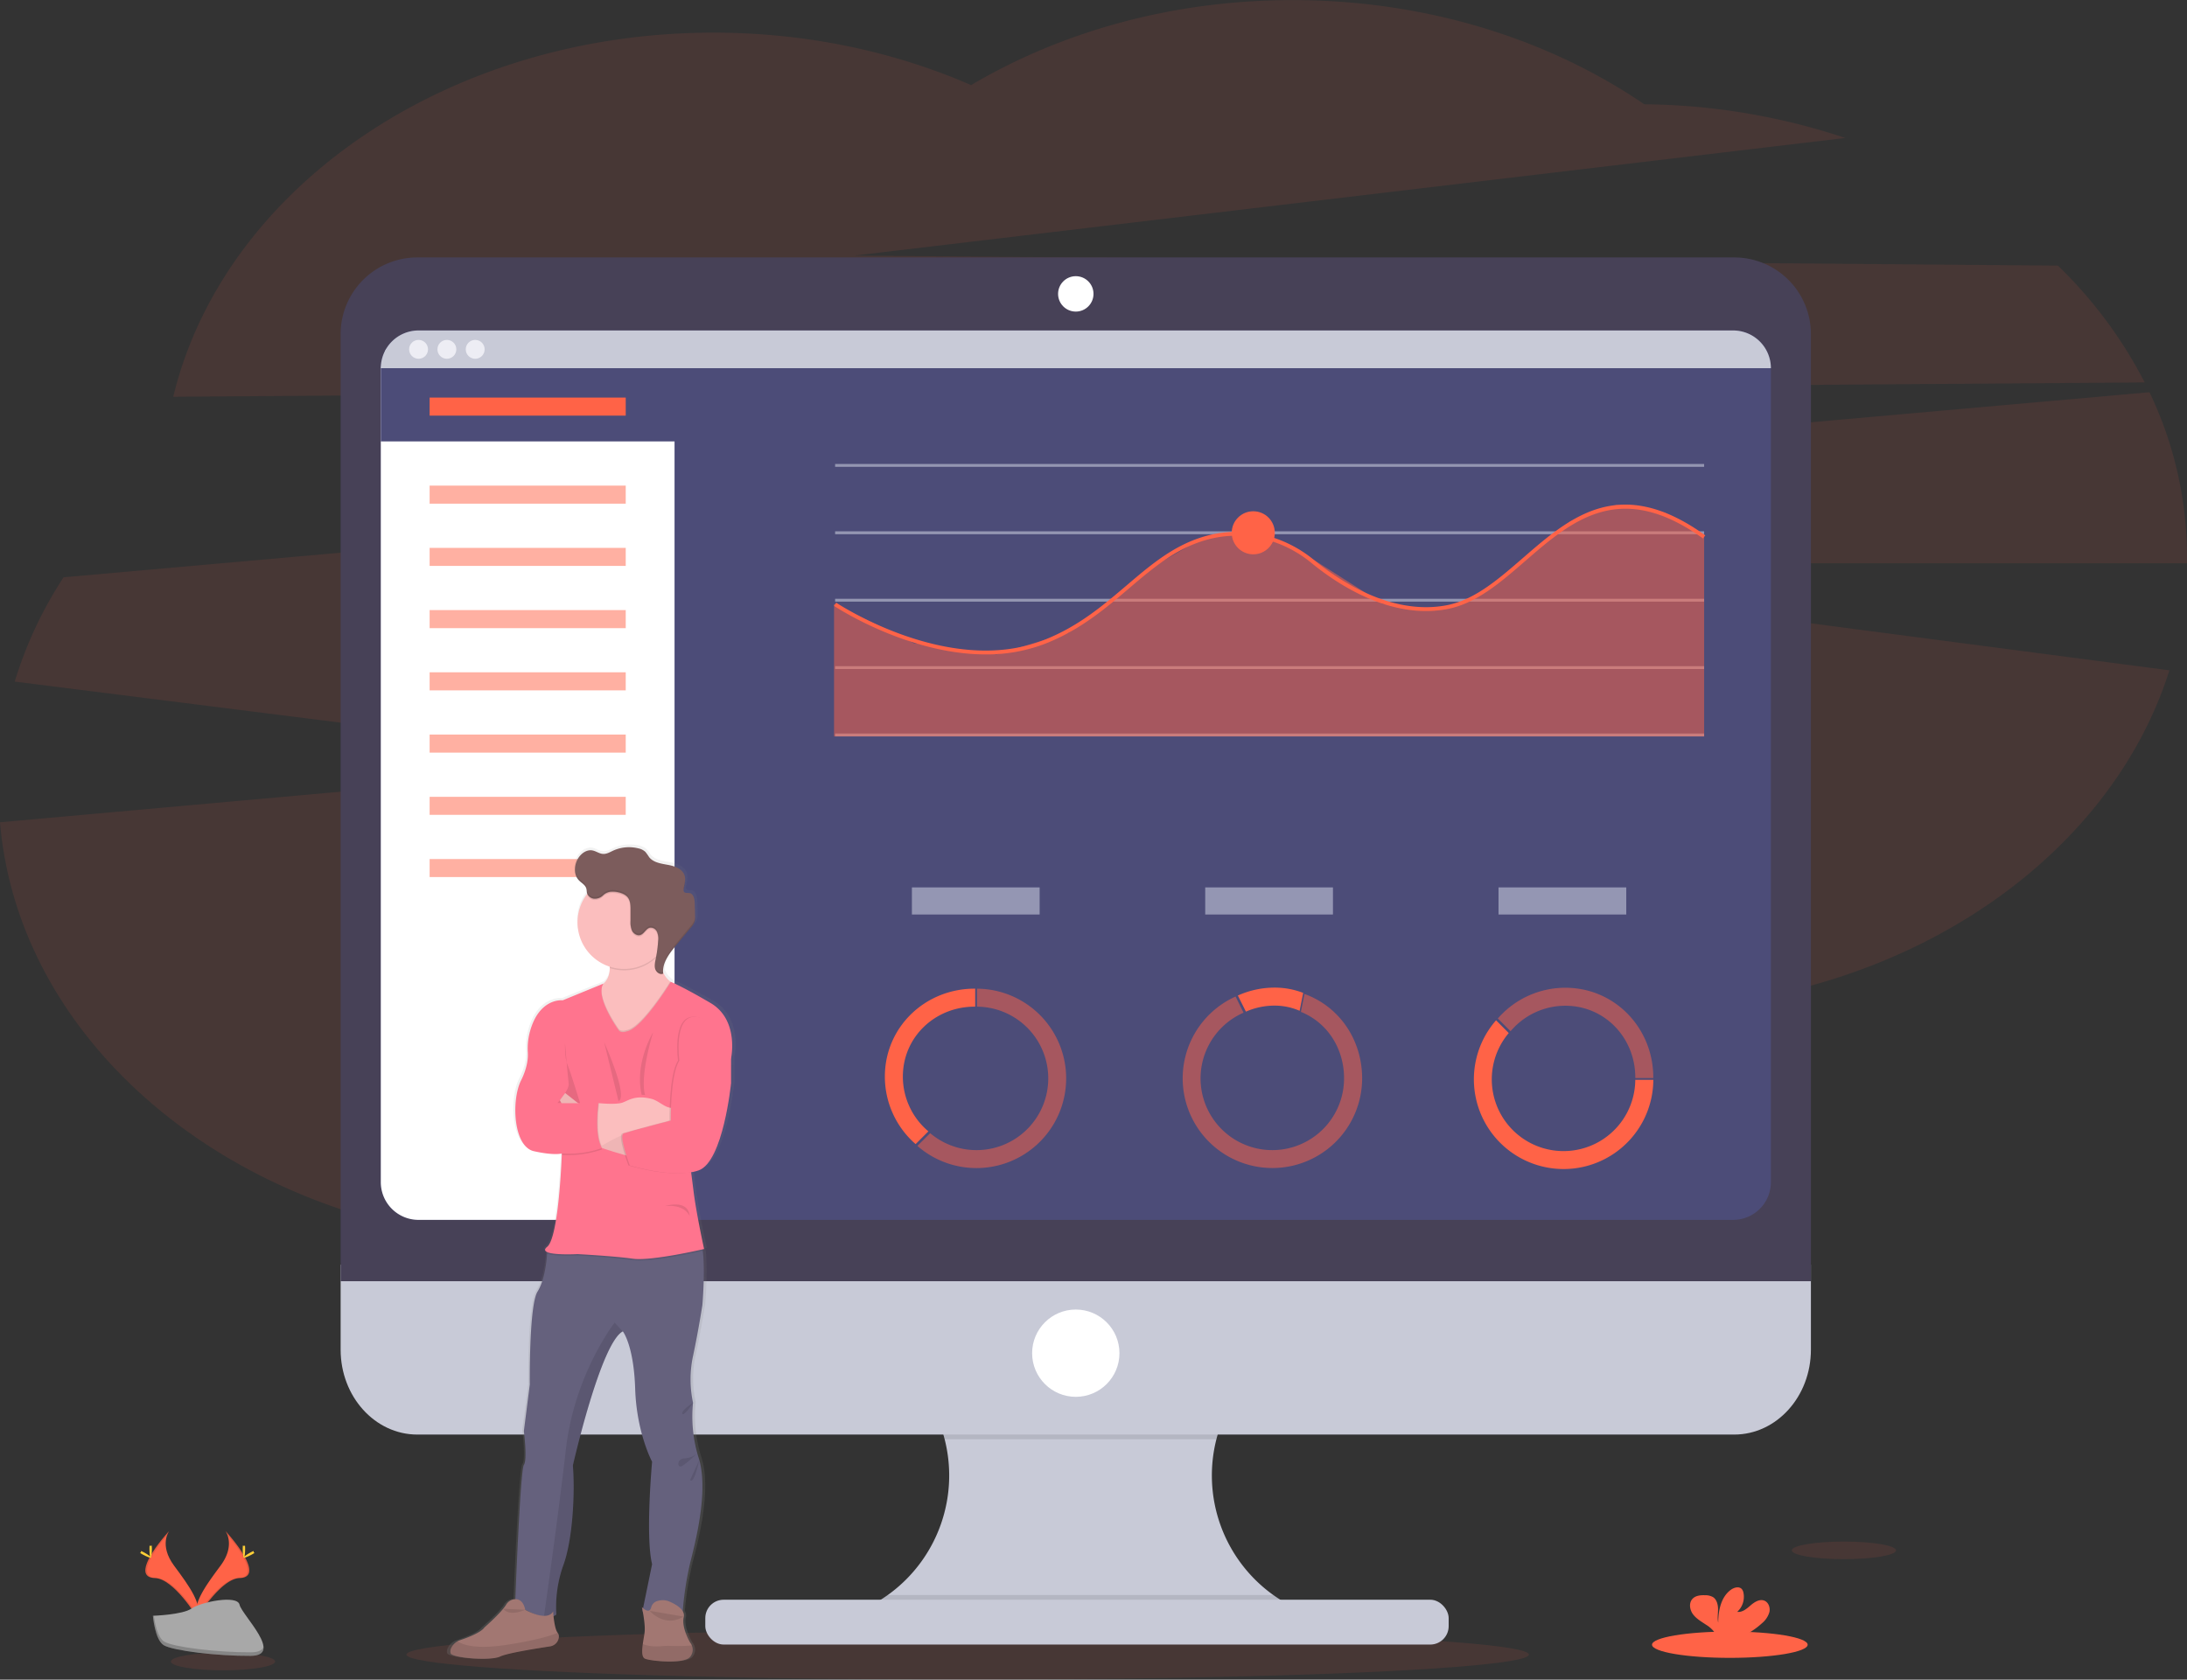 <svg data-name="Layer 1" xmlns="http://www.w3.org/2000/svg" width="1130" height="868.1"><rect width="100%" height="100%" fill="#333333" stroke="none"/><defs><linearGradient id="a" x1="340.5" y1="874.69" x2="340.5" y2="452.37" gradientUnits="userSpaceOnUse"><stop offset="0" stop-color="gray" stop-opacity=".25"/><stop offset=".54" stop-color="gray" stop-opacity=".12"/><stop offset="1" stop-color="gray" stop-opacity=".1"/></linearGradient></defs><path d="M1108.14 197.66a231.21 231.21 0 0 0-44.83-60.38l-621.86-5.18 512-60.79a337.39 337.39 0 0 0-103.88-17.42C800.28 20.24 736.93.05 667.83.05c-62 0-119.33 16.29-166.07 43.93-39.72-17.3-85-27.11-133.11-27.11-138.17 0-253.3 80.9-279.13 188.19zM1130 287.64a197 197 0 0 0-19.38-84.92L32.86 298.36a209.54 209.54 0 0 0-25.25 53.91l333.75 42.06L0 424.99c10.27 121.46 133.43 217.36 283.88 217.36 75.73 0 144.54-24.3 195.53-63.93 51.15 40.38 120.62 65.21 197.17 65.21 113.57 0 211.6-54.67 257.25-133.71 91.58-24.58 162.72-86.28 187.07-163.47l-422.07-55.34H1130v-3.47z" fill="tomato" opacity=".1"/><ellipse cx="499.98" cy="855.15" rx="289.98" ry="12.94" fill="tomato" opacity=".1"/><path d="M672.09 832.39v7.82H440.84v-6.35a76 76 0 0 0 5.23-140.37h224.45a76 76 0 0 0 1.57 138.9z" fill="#c8cad7"/><path d="M670.52 693.49a76.11 76.11 0 0 0-42 50.39H488.08a76.13 76.13 0 0 0-42-50.39z" opacity=".1"/><path d="M176 653.65v43.9c0 24.24 17.74 43.89 39.63 43.89h680.42c21.89 0 39.63-19.65 39.63-43.89v-43.9z" fill="#c8cad7"/><path d="M672.09 832.39v7.82H440.84v-6.35a76 76 0 0 0 17.83-9.5h199.24a76.39 76.39 0 0 0 14.18 8.03z" opacity=".1"/><rect x="364.42" y="826.8" width="384.09" height="23.17" rx="9.5" ry="9.5" fill="#c8cad7"/><path d="M935.68 172.62a39.62 39.62 0 0 0-39.63-39.57H215.66A39.62 39.62 0 0 0 176 172.62v489.57h759.68z" fill="#474157"/><path d="M915 190.3v420.67a19.5 19.5 0 0 1-19.51 19.51H216.27a19.5 19.5 0 0 1-19.51-19.51V190.3a19.51 19.51 0 0 1 19.51-19.51h679.17A19.51 19.51 0 0 1 915 190.3z" fill="#4c4c78"/><circle cx="555.85" cy="151.89" r="9.15" fill="#fff"/><circle cx="555.85" cy="699.38" r="22.56" fill="#fff"/><path d="M348.53 180.55v449.93H216.27a19.5 19.5 0 0 1-19.51-19.51V190.3l.71-2.65 1.9-7.1z" fill="#fff"/><path fill="#4c4c78" d="M365.5 187.65v40.5H196.76V190.3l.71-2.65H365.5z"/><path d="M915 190.3H196.76a19.5 19.5 0 0 1 19.51-19.5h679.17A19.5 19.5 0 0 1 915 190.3z" fill="#c8cad7"/><circle cx="216.27" cy="180.55" r="4.88" fill="#ededf4"/><circle cx="230.9" cy="180.55" r="4.88" fill="#ededf4"/><circle cx="245.53" cy="180.55" r="4.88" fill="#ededf4"/><path fill="tomato" d="M221.98 205.48h101.33v9.33H221.98z"/><path fill="tomato" opacity=".5" d="M221.98 250.98h101.33v9.33H221.98zM221.98 283.15h101.33v9.33H221.98zM221.98 315.32h101.33v9.33H221.98zM221.98 347.48h101.33v9.33H221.98zM221.98 379.65h101.33v9.33H221.98zM221.98 411.82h101.33v9.33H221.98zM221.98 443.98h101.33v9.33H221.98z"/><path fill="#dce0ed" opacity=".5" d="M431.49 239.79H880.5v1.5H431.49zM431.49 274.62H880.5v1.5H431.49zM431.49 309.46H880.5v1.5H431.49zM431.49 344.29H880.5v1.5H431.49zM431.49 379.12H880.5v1.5H431.49z"/><path fill="tomato" opacity=".5" d="M880.51 380.61H430.94v-68.5l41.23 20.32 42.67 5.78 37.44-11.29 45.17-35.03 22.72-13.12 16.61-3.2 15.89.85 26.14 12.91 35.52 22.63 27.88 3.59 22.11-7.62 46.85-38.38 23.92-8.53 25.03 3.87 20.39 11.77v103.95z"/><path d="M509.3 338.23c-40.48 0-77.9-24.76-78.36-25.08l1.11-1.66c.58.39 58.16 38.49 107.09 19.4 17.86-6.95 30.54-17.78 42.86-28.24 12.83-10.93 24.95-21.26 41.46-25.74 19-5.13 39.65-.48 55.38 12.44 13.44 11.05 40.22 28.8 68.51 23.49 14.42-2.7 26.58-13.24 39.45-24.39 24.64-21.4 50.2-43.49 94.29-11.77l-1.17 1.62c-42.85-30.79-67.76-9.21-91.84 11.66-13.08 11.34-25.44 22-40.39 24.85-29.1 5.45-56.44-12.64-70.15-23.91-15.23-12.52-35.26-17-53.58-12.05-16.09 4.36-28 14.54-40.69 25.32-12.41 10.57-25.25 21.51-43.4 28.59a83.88 83.88 0 0 1-30.57 5.47z" fill="tomato"/><circle cx="647.55" cy="275.37" r="11.13" fill="tomato"/><path d="M403.62 533.19c-15.21-8.76-21-10.93-21-10.94l-.31-.22a12.66 12.66 0 0 1-3.84-4.85v-1 .1c.25-4.64 3.54-8.85 6.67-12.53q4-4.71 8-9.41a9.19 9.19 0 0 0 2.06-3.34 7.49 7.49 0 0 0 .22-2v-.82c0-2.34-.11-4.68-.19-7-.08-2.05-.6-4.62-2.65-5-1.06-.22-2.46.16-3-.75a1.68 1.68 0 0 1-.14-1.21v.09a.52.52 0 0 1 0-.11 27.65 27.65 0 0 0 .76-4.81 6.9 6.9 0 0 0-.33-2.43c-1.19-3.39-5.26-4.78-8.86-5.42s-7.64-1.19-9.9-4a32.74 32.74 0 0 0-2-2.71 7.88 7.88 0 0 0-3.69-1.82 20.72 20.72 0 0 0-13.38 1.17c-1.74.78-3.49 1.82-5.4 1.71s-3.68-1.5-5.64-1.83c-3.16-.54-6.19 1.79-7.75 4.54a11 11 0 0 0-1.43 5.35v.31a7.86 7.86 0 0 0 2.06 5.46c1.36 1.42 3.39 2.39 4 4.25.23.76.18 1.58.38 2.34 0 .1.06.19.09.29l-.11.13a23.77 23.77 0 0 0-5 14.62 24.26 24.26 0 0 0 17 23v.72a10.34 10.34 0 0 1-3.3 8.05l-21.58 8.66s-13-1.54-17.68 17.45a32.16 32.16 0 0 0-.8 9.63c.17 2.87-.23 7.91-3.56 14.43-5.33 10.44-4.12 34.39 6.78 36.76 10.29 2.24 14.32 1.31 14.74 1.2v.42c-.17 4.5-1.8 43.26-7.73 48-1.65 1.29-1.34 2.17 0 2.76v.7c-.18 2.84-1.1 13.63-5.07 19.78C307.48 690 308 731 308 731l-3.14 24.19s1.93 14.94 0 17.55c-1.73 2.33-4 57.61-4.52 69.59h-.2a5.83 5.83 0 0 0-4.66 2.84c-2.58 4.14-11.48 11.77-11.48 11.77-1.93 2.75-9.09 5.38-12.87 6.62a8.25 8.25 0 0 0-1.46.63 7.68 7.68 0 0 0-3.25 3.42 3.66 3.66 0 0 0-.34 2.85c1 2.37 21.07 4 26.15 1.66 4-1.86 19.84-4.32 26.42-5.28a5.42 5.42 0 0 0 4.7-4.7 3.1 3.1 0 0 0-.6-2.35c-1.26-1.56-1.91-5.82-2.2-8.6a5.85 5.85 0 0 0 1.48-.88 63.09 63.09 0 0 1 3.63-25.38c4.84-12.8 6.3-36.52 5.09-51.94 0 0 14.77-63.57 26.4-69.5.18.22 5.82 7.46 6.54 29.88.72 22.77 8.95 37.71 8.95 37.71s-3.63 38.66 0 53.13L367.87 847a7.39 7.39 0 0 1-.57-.52s.14.64.34 1.65l-.1.48.2.05c.54 2.85 1.34 7.82 1 10.74-.19 1.67-.65 3.94-1 6.18-.5 3.51-.64 6.92 1.21 7.66 3 1.22 20.83 2.89 23.86-1a5.61 5.61 0 0 0 .88-5.86 6 6 0 0 0-.88-1.49s-4.73-7.73-3.39-13.18a4 4 0 0 0-.57-3.12A161.08 161.08 0 0 1 393 823c3-11.41 9.42-36.43 4.72-52.89-.18-.64-.38-1.28-.6-1.9a71 71 0 0 1-2.67-27.75 56.41 56.41 0 0 1 0-24.19c2.88-13.27 4.91-26.27 4.91-26.27s1.6-17.55.2-28.31l-.09-.69.76-.17s-4.11-18.26-5.57-29.88c-.34-2.75-.79-6.22-1.28-9.93a26.22 26.22 0 0 0 3.95-1c13.08-4.51 17.19-45.31 17.19-45.31v-12.94s4.36-19.77-10.9-28.58zm-97.43 315l-.64-.34z" transform="translate(-35 -15.95)" fill="url(#a)"/><path d="M360.73 752.65c5.67 16.31-1 42.78-4 54.6a165.7 165.7 0 0 0-4 26 55 55 0 0 1-20.8-.48l5-24.34c-3.54-14.42 0-52.95 0-52.95s-8-14.9-8.74-37.59c-.7-22.33-6.2-29.55-6.38-29.78-11.43 5.94-25.81 69.27-25.81 69.27 1.18 15.36-.24 39-5 51.77a64.05 64.05 0 0 0-3.55 25.29c-1.65 1.39-3.95 1.63-6.43 1.23-6.75-1.09-14.84-6.91-14.84-6.91s2.6-69 4.49-71.62 0-17.49 0-17.49l3.07-24.11s-.47-40.89 4-48c3.88-6.13 4.77-16.89 4.95-19.71v-.7l6.84-8.19s66.19-5 71.15 0c1.22 1.22 2 4 2.42 7.48 1.36 10.72-.2 28.21-.2 28.21s-2 13-4.82 26.23a57.4 57.4 0 0 0 0 24.11 72 72 0 0 0 2.65 27.68z" fill="#65617d"/><path d="M356.59 856.3c-2.95 3.9-20.32 2.25-23.28 1-1.81-.75-1.67-4.14-1.18-7.64.31-2.23.76-4.5.94-6.15.48-4.26-1.41-12.89-1.41-12.89s3.9 4.14 4.84 0a4.5 4.5 0 0 1 3.37-3.2 8.84 8.84 0 0 1 6.14.38c3.07 1.33 8.19 4.17 7.27 8-1.3 5.43 3.31 13.13 3.31 13.13a5.93 5.93 0 0 1 .86 1.49 5.67 5.67 0 0 1-.86 5.88z" fill="#a27772"/><path d="M356.59 856.3c-2.95 3.9-20.32 2.25-23.28 1-1.81-.75-1.67-4.14-1.18-7.64 1.86.87 5 1.6 10.32 1.11a28.9 28.9 0 0 1 3.72-.12 85.06 85.06 0 0 0 11.28-.22 5.67 5.67 0 0 1-.86 5.87zM296 757.38c1.18 15.36-.24 39-5 51.77a64.05 64.05 0 0 0-3.55 25.29c-1.65 1.39-3.95 1.63-6.43 1.23 1.43-10 7.5-52.93 11.4-86.86 4.43-38.65 25.17-65.24 25.17-65.24l4.14 4.55c-11.35 5.93-25.73 69.26-25.73 69.26z" opacity=".1"/><path d="M349.5 508.95l-2.89 14.18-14.13 23.76-17.43-7.45s-23.7-24.82-8.81-28.36a13.13 13.13 0 0 0 4.95-2.2c2.92-2.21 3.84-5.41 3.86-8.55a26.29 26.29 0 0 0-2.42-10.17l30.49-9.57a48.52 48.52 0 0 0-2.19 12.35c-.23 8.3 2.85 12.4 5.38 14.35a9.06 9.06 0 0 0 3.19 1.66z" fill="#fbbebe"/><path d="M343.12 480.59a48.52 48.52 0 0 0-2.19 12.35 24.1 24.1 0 0 1-25.88 7.39 26.29 26.29 0 0 0-2.42-10.17z" opacity=".1"/><path d="M346.61 476.69a24.11 24.11 0 1 1-24.11-24.11 24.05 24.05 0 0 1 24.11 24.11z" fill="#fbbebe"/><path d="M349.5 508.95l-2.89 14.18-14.13 23.76-17.43-7.45s-23.7-24.82-8.81-28.36a13.13 13.13 0 0 0 4.95-2.2c-2.69 7.39 8.41 22.76 8.41 22.76 1.29 1.9 4.26.71 4.26.71 7.14-1.08 20.31-21.64 22.45-25.06a9.06 9.06 0 0 0 3.19 1.66zM363.15 646.44c-4.2 1-27.42 6.09-36.22 4.81-9.69-1.42-28.54-2.36-28.54-2.36s-12 .64-15.68-1v-.7l6.84-8.19s66.19-5 71.15 0c1.3 1.18 2 3.95 2.45 7.44z" opacity=".1"/><path d="M319.6 532.35s-12.47-17.27-7.77-24l-21.07 8.64s-12.68-1.54-17.25 17.38a33 33 0 0 0-.79 9.61c.17 2.85-.22 7.87-3.47 14.37-5.2 10.4-4 34.28 6.62 36.64s14.42 1.18 14.42 1.18-1.42 43.26-7.56 48.22 15.67 3.78 15.67 3.78 18.84 1 28.53 2.37 36.87-5 36.87-5-4-18.2-5.44-29.78-4.72-36.24-4.72-36.24l24.11-32.66s4.25-19.74-10.64-28.48-20.5-10.9-20.5-10.9-15 24.37-22.76 25.55c0 .02-2.96 1.22-4.25-.68z" fill="#ff748e"/><path d="M291.94 539.21s-.23 7.8 1.19 10.87 6.61 20.09 6.61 20.09h-11.81s6.38-6.85 5.91-10.16-1.9-20.8-1.9-20.8z" opacity=".1"/><path d="M326.93 598.05s-26.1-6.38-28.53-11.81-9.14-17.61-9.14-17.61l2.75-3.71 12.7 10s15.13 12 22.22 13.24 0 9.89 0 9.89z" fill="#fbbebe"/><path d="M326.93 598.05s-26.1-6.38-28.53-11.81-9.14-17.61-9.14-17.61l2.75-3.71 12.7 10s15.13 12 22.22 13.24 0 9.89 0 9.89z" opacity=".05"/><path d="M349.5 567.34v14.16h-2.28a66.24 66.24 0 0 0-32.14 8.32l-4.26 2.36-1.15.64-7.33-16.5 6.86-6.15h.35c1.68.16 8.93.76 12-.27s6.55-4.14 15.14-1.94c4.24 1.08 7.85 5.83 12 4.35z" fill="#fbbebe"/><path d="M372.31 541.57l4.73 5.32v12.88s-4 40.66-16.78 45.15-35.55-2.6-35.55-2.6-5.89-15.6-3.14-16.55 24.34-6.64 24.34-6.64-.31-23.85 4.42-30.94c0 0-3.07-22.22 7.56-22.69s14.42 16.07 14.42 16.07z" opacity=".1"/><path d="M373 541.57l4.73 5.32v12.88s-4 40.66-16.79 45.15-35.54-2.6-35.54-2.6-5.89-15.6-3.14-16.55 24.33-6.64 24.33-6.64-.3-23.85 4.43-30.94c0 0-3.08-22.22 7.56-22.69S373 541.57 373 541.57z" fill="#ff748e"/><path d="M340 486.93a9.31 9.31 0 0 0-.54-4.6 3.53 3.53 0 0 0-3.74-2.16c-2 .47-2.9 3.1-4.88 3.73-1.67.53-3.5-.65-4.3-2.21a11.3 11.3 0 0 1-.82-5.14v-5.93c0-2.15-.07-4.47-1.4-6.16-1.65-2.1-5.52-3-8.1-2.93a6.87 6.87 0 0 0-4.63 1.86 6 6 0 0 1-4.87 1.74 4.21 4.21 0 0 1-3.39-2.94.24.24 0 0 1 0-.08 24.11 24.11 0 1 1 35.86 32 66.79 66.79 0 0 0 .81-7.18z" opacity=".1"/><path d="M306.71 464.42a4.24 4.24 0 0 1-3.4-2.94c-.19-.76-.14-1.58-.37-2.33-.55-1.86-2.53-2.83-3.86-4.24-2.66-2.82-2.49-7.47-.61-10.87 1.53-2.74 4.48-5.05 7.57-4.52 1.91.34 3.56 1.7 5.5 1.82s3.57-.92 5.27-1.7a19.84 19.84 0 0 1 13.06-1.16 7.56 7.56 0 0 1 3.6 1.81 30.59 30.59 0 0 1 1.92 2.7c2.2 2.81 6.15 3.36 9.66 4s7.49 2 8.64 5.41c.77 2.24 0 4.67-.41 7a2 2 0 0 0 .09 1.45c.55.91 1.92.53 3 .74 2 .42 2.5 3 2.57 5q.14 3.48.19 7a9 9 0 0 1-.2 2.59 9.17 9.17 0 0 1-2 3.25l-7.81 9.38c-3.46 4.16-7.13 9-6.44 14.37-1.64.73-3.58-.68-4.12-2.4s-.11-3.56.26-5.32a65.36 65.36 0 0 0 1.23-9.23 9.34 9.34 0 0 0-.54-4.61 3.54 3.54 0 0 0-3.75-2.16c-2 .47-2.89 3.1-4.87 3.73-1.67.54-3.5-.65-4.3-2.21a11.43 11.43 0 0 1-.82-5.14v-5.93c0-2.15-.07-4.47-1.4-6.16-1.64-2.1-5.52-3-8.1-2.93a6.87 6.87 0 0 0-4.63 1.86 6 6 0 0 1-4.93 1.74z" fill="#7c5c5c"/><path d="M312.15 538.62l7.41 30.4s5.83-.03-7.41-30.4zM337.45 533.53s-9.7 15.88-5.91 32.29l1.8.13s-3.22-7.6 4.11-32.42zM343.59 623.36s11.9-3.94 12.77 5.2c0 0-2.25-6.27-12.77-5.2zM309.2 570.88s-2.36 16.55 1.89 23.17a51.94 51.94 0 0 1-20.8 2.83l-1.42-26z" opacity=".1"/><path d="M310.82 592.18l-1.15.64-7.33-16.5 6.86-6.15h.35c-.11.8-2.02 15.01 1.27 22.01z" opacity=".1"/><path d="M309.2 570.17s-2.36 16.55 1.89 23.17a51.94 51.94 0 0 1-20.8 2.83l-8.27-26z" fill="#ff748e"/><path d="M288.75 846.24a5.34 5.34 0 0 1-4.59 4.68c-6.41 1-21.88 3.4-25.78 5.26-5 2.37-24.58.71-25.53-1.65a3.75 3.75 0 0 1 .34-2.85 7.79 7.79 0 0 1 4.59-4c3.7-1.24 10.68-3.85 12.56-6.59 0 0 8.7-7.62 11.18-11.73a5.66 5.66 0 0 1 4.55-2.83c2.07-.1 4.37.95 5.32 5.48 0 0 11.34 6.47 14.41.8 0 0 .47 8.71 2.35 11.1a3.13 3.13 0 0 1 .6 2.33z" fill="#a27772"/><path d="M288.75 846.24a5.34 5.34 0 0 1-4.59 4.68c-6.41 1-21.88 3.4-25.78 5.26-5 2.37-24.58.71-25.53-1.65a3.75 3.75 0 0 1 .34-2.85 7.57 7.57 0 0 1 3.17-3.4c3.2 2.12 10.3 4.2 25.92 1.76 14.9-2.33 22.27-4.61 25.87-6.16a3.13 3.13 0 0 1 .6 2.36z" opacity=".1"/><g opacity=".1"><path d="M353.25 459.72a.5.5 0 0 0 0-.12 21.55 21.55 0 0 0 .73-5.36 33.89 33.89 0 0 1-.73 4.3 2.62 2.62 0 0 0 0 1.18zM339.46 481.84a7 7 0 0 1 .58 2.7 8.11 8.11 0 0 0-.58-3.76 3.55 3.55 0 0 0-3.75-2.17c-2 .47-2.89 3.11-4.87 3.74-1.67.53-3.5-.66-4.3-2.22a11.17 11.17 0 0 1-.82-5.14v-5.92c0-2.15-.07-4.47-1.4-6.16-1.65-2.11-5.52-3-8.11-2.94a6.83 6.83 0 0 0-4.62 1.87 6 6 0 0 1-4.87 1.73 4.19 4.19 0 0 1-3.4-2.94c-.2-.76-.14-1.57-.37-2.33-.55-1.86-2.53-2.82-3.86-4.23a7.78 7.78 0 0 1-2-5 8.09 8.09 0 0 0 2 6.06c1.33 1.41 3.31 2.38 3.86 4.24.23.75.17 1.57.37 2.33a4.23 4.23 0 0 0 3.4 2.94 6 6 0 0 0 4.87-1.74 6.93 6.93 0 0 1 4.61-1.85c2.59-.08 6.46.84 8.11 2.94 1.33 1.69 1.39 4 1.4 6.16v5.92a11.19 11.19 0 0 0 .82 5.15c.8 1.56 2.63 2.74 4.3 2.21 2-.63 2.85-3.26 4.87-3.74a3.57 3.57 0 0 1 3.76 2.15zM358.89 475.33a9.3 9.3 0 0 1-2 3.26q-3.92 4.68-7.81 9.37c-3.28 3.95-6.76 8.52-6.51 13.56.24-4.62 3.46-8.82 6.51-12.49l7.81-9.38a9.26 9.26 0 0 0 2-3.25 9 9 0 0 0 .2-2.6 6.48 6.48 0 0 1-.2 1.53zM338.51 499.94a5.58 5.58 0 0 1-.24-1.27 6.33 6.33 0 0 0 .24 2.33c.53 1.72 2.48 3.13 4.12 2.4 0-.35-.07-.7-.08-1-1.62.65-3.55-.78-4.04-2.46z"/></g><path d="M260 831.47s2.47 4.34 11.43.51M335.65 832.51s7.73 9.09 17.46 3M358.13 724.99s-5.46 3.41-5.64 5.36 2.82-1.42 2.82-1.42zM360.28 751.13a11.33 11.33 0 0 1-6.72 2.62c-4.08.18-3.74 5.5-1.07 3.9s7.79-6.52 7.79-6.52zM361.32 754.54s-2.62 12.86-4.75 10.38" opacity=".1"/><g opacity=".5" fill="#dce0ed"><path d="M471.17 458.65h66v14h-66zM622.72 458.65h66v14h-66zM774.27 458.65h66v14h-66z"/></g><ellipse cx="952.73" cy="801.29" rx="26.93" ry="4.55" fill="tomato" opacity=".1"/><ellipse cx="115.22" cy="858.74" rx="26.93" ry="4.55" fill="tomato" opacity=".1"/><ellipse cx="893.79" cy="850.05" rx="40.21" ry="6.8" fill="tomato"/><path d="M910.41 838.94a11.64 11.64 0 0 0 3.83-5.79c.5-2.3-.48-5.05-2.67-5.89-2.46-.94-5.09.76-7.09 2.49s-4.27 3.68-6.88 3.32a10.5 10.5 0 0 0 3.24-9.81 4.08 4.08 0 0 0-.9-2c-1.37-1.46-3.84-.84-5.48.31-5.2 3.66-6.65 10.72-6.68 17.08-.52-2.29-.08-4.68-.09-7s-.66-5-2.64-6.23a8 8 0 0 0-4-.94c-2.34-.09-4.95.14-6.54 1.85-2 2.13-1.47 5.69.25 8s4.36 3.8 6.77 5.42a15.13 15.13 0 0 1 4.84 4.61 4.81 4.81 0 0 1 .35.83h14.66a41.11 41.11 0 0 0 9.03-6.25zM116.45 791.24s5.5 7.19-2.53 18-14.65 20-12 26.77c0 0 12.12-20.15 22-20.43s3.38-12.22-7.47-24.34z" fill="tomato"/><path d="M116.45 791.24a9 9 0 0 1 1.13 2.26c9.62 11.3 14.74 21.85 5.49 22.11-8.61.25-18.94 15.65-21.42 19.54a9.24 9.24 0 0 0 .29.89s12.12-20.15 22-20.43 3.36-12.25-7.49-24.37z" opacity=".1"/><path d="M126.66 800.4c0 2.53-.28 4.58-.63 4.58s-.63-2-.63-4.58.35-1.34.7-1.34.56-1.19.56 1.34z" fill="#ffd037"/><path d="M130.17 803.42c-2.22 1.21-4.16 1.94-4.32 1.63s1.49-1.54 3.71-2.75 1.35-.33 1.51 0 1.32-.09-.9 1.12z" fill="#ffd037"/><path d="M87.44 791.24s-5.5 7.19 2.53 18 14.65 20 12 26.77c0 0-12.11-20.15-22-20.43s-3.38-12.22 7.47-24.34z" fill="tomato"/><path d="M87.44 791.24a9 9 0 0 0-1.13 2.26c-9.62 11.3-14.74 21.85-5.49 22.11 8.61.25 18.94 15.65 21.42 19.54a7.16 7.16 0 0 1-.3.89s-12.11-20.15-22-20.43-3.35-12.25 7.5-24.37z" opacity=".1"/><path d="M77.22 800.4c0 2.53.29 4.58.64 4.58s.63-2 .63-4.58-.35-1.34-.7-1.34-.57-1.19-.57 1.34z" fill="#ffd037"/><path d="M73.72 803.42c2.22 1.21 4.15 1.94 4.32 1.63s-1.49-1.54-3.71-2.75-1.35-.33-1.52 0-1.31-.09.91 1.12z" fill="#ffd037"/><path d="M79 835.1s15.36-.48 20-3.77 23.63-7.24 24.78-1.95 23.08 26.29 5.74 26.43-40.29-2.7-44.91-5.51S79 835.1 79 835.1z" fill="#a8a8a8"/><path d="M129.79 853.97c-17.34.14-40.3-2.7-44.92-5.51-3.51-2.15-4.92-9.84-5.38-13.38h-.52s1 12.38 5.6 15.2 27.57 5.65 44.91 5.51c5 0 6.73-1.82 6.64-4.46-.7 1.62-2.61 2.61-6.33 2.64z" opacity=".2"/><path d="M466.5 556.42c0-20.44 16.63-36.14 37.08-36.14h.29v-9.3h-.29c-25.58 0-46.38 19.87-46.38 45.44a46.26 46.26 0 0 0 15.89 34.9l6.59-6.59a37 37 0 0 1-13.18-28.31z" fill="tomato"/><path d="M504.8 510.99v9.3a37.07 37.07 0 1 1-24.19 65.37l-6.61 6.59a46.36 46.36 0 1 0 30.78-81.26zM808.8 519.81c20.44 0 36.14 16.63 36.14 37.08v.29h9.3v-.29c0-25.57-19.87-46.38-45.44-46.38a46.24 46.24 0 0 0-34.9 15.89l6.59 6.59a37 37 0 0 1 28.31-13.18z" fill="tomato" opacity=".5"/><path d="M854.23 558.11h-9.3a37.07 37.07 0 1 1-65.37-24.19l-6.56-6.59a46.36 46.36 0 1 0 81.26 30.78z" fill="tomato"/><path d="M674 513.71l-1.85 9.26c13.61 5.49 22.31 18.83 22.31 34.38a37.07 37.07 0 1 1-51.93-33.95l-4.12-8.35a46.36 46.36 0 1 0 65.39 42.3c0-20.07-11.88-37.19-29.8-43.64z" fill="tomato" opacity=".5"/><path d="M658.59 519.74a32.38 32.38 0 0 1 12.91 2.68l1.85-9.25a40.9 40.9 0 0 0-14.76-2.73 46.17 46.17 0 0 0-19 4.09l4.16 8.33a36.69 36.69 0 0 1 14.84-3.12z" fill="tomato"/></svg>